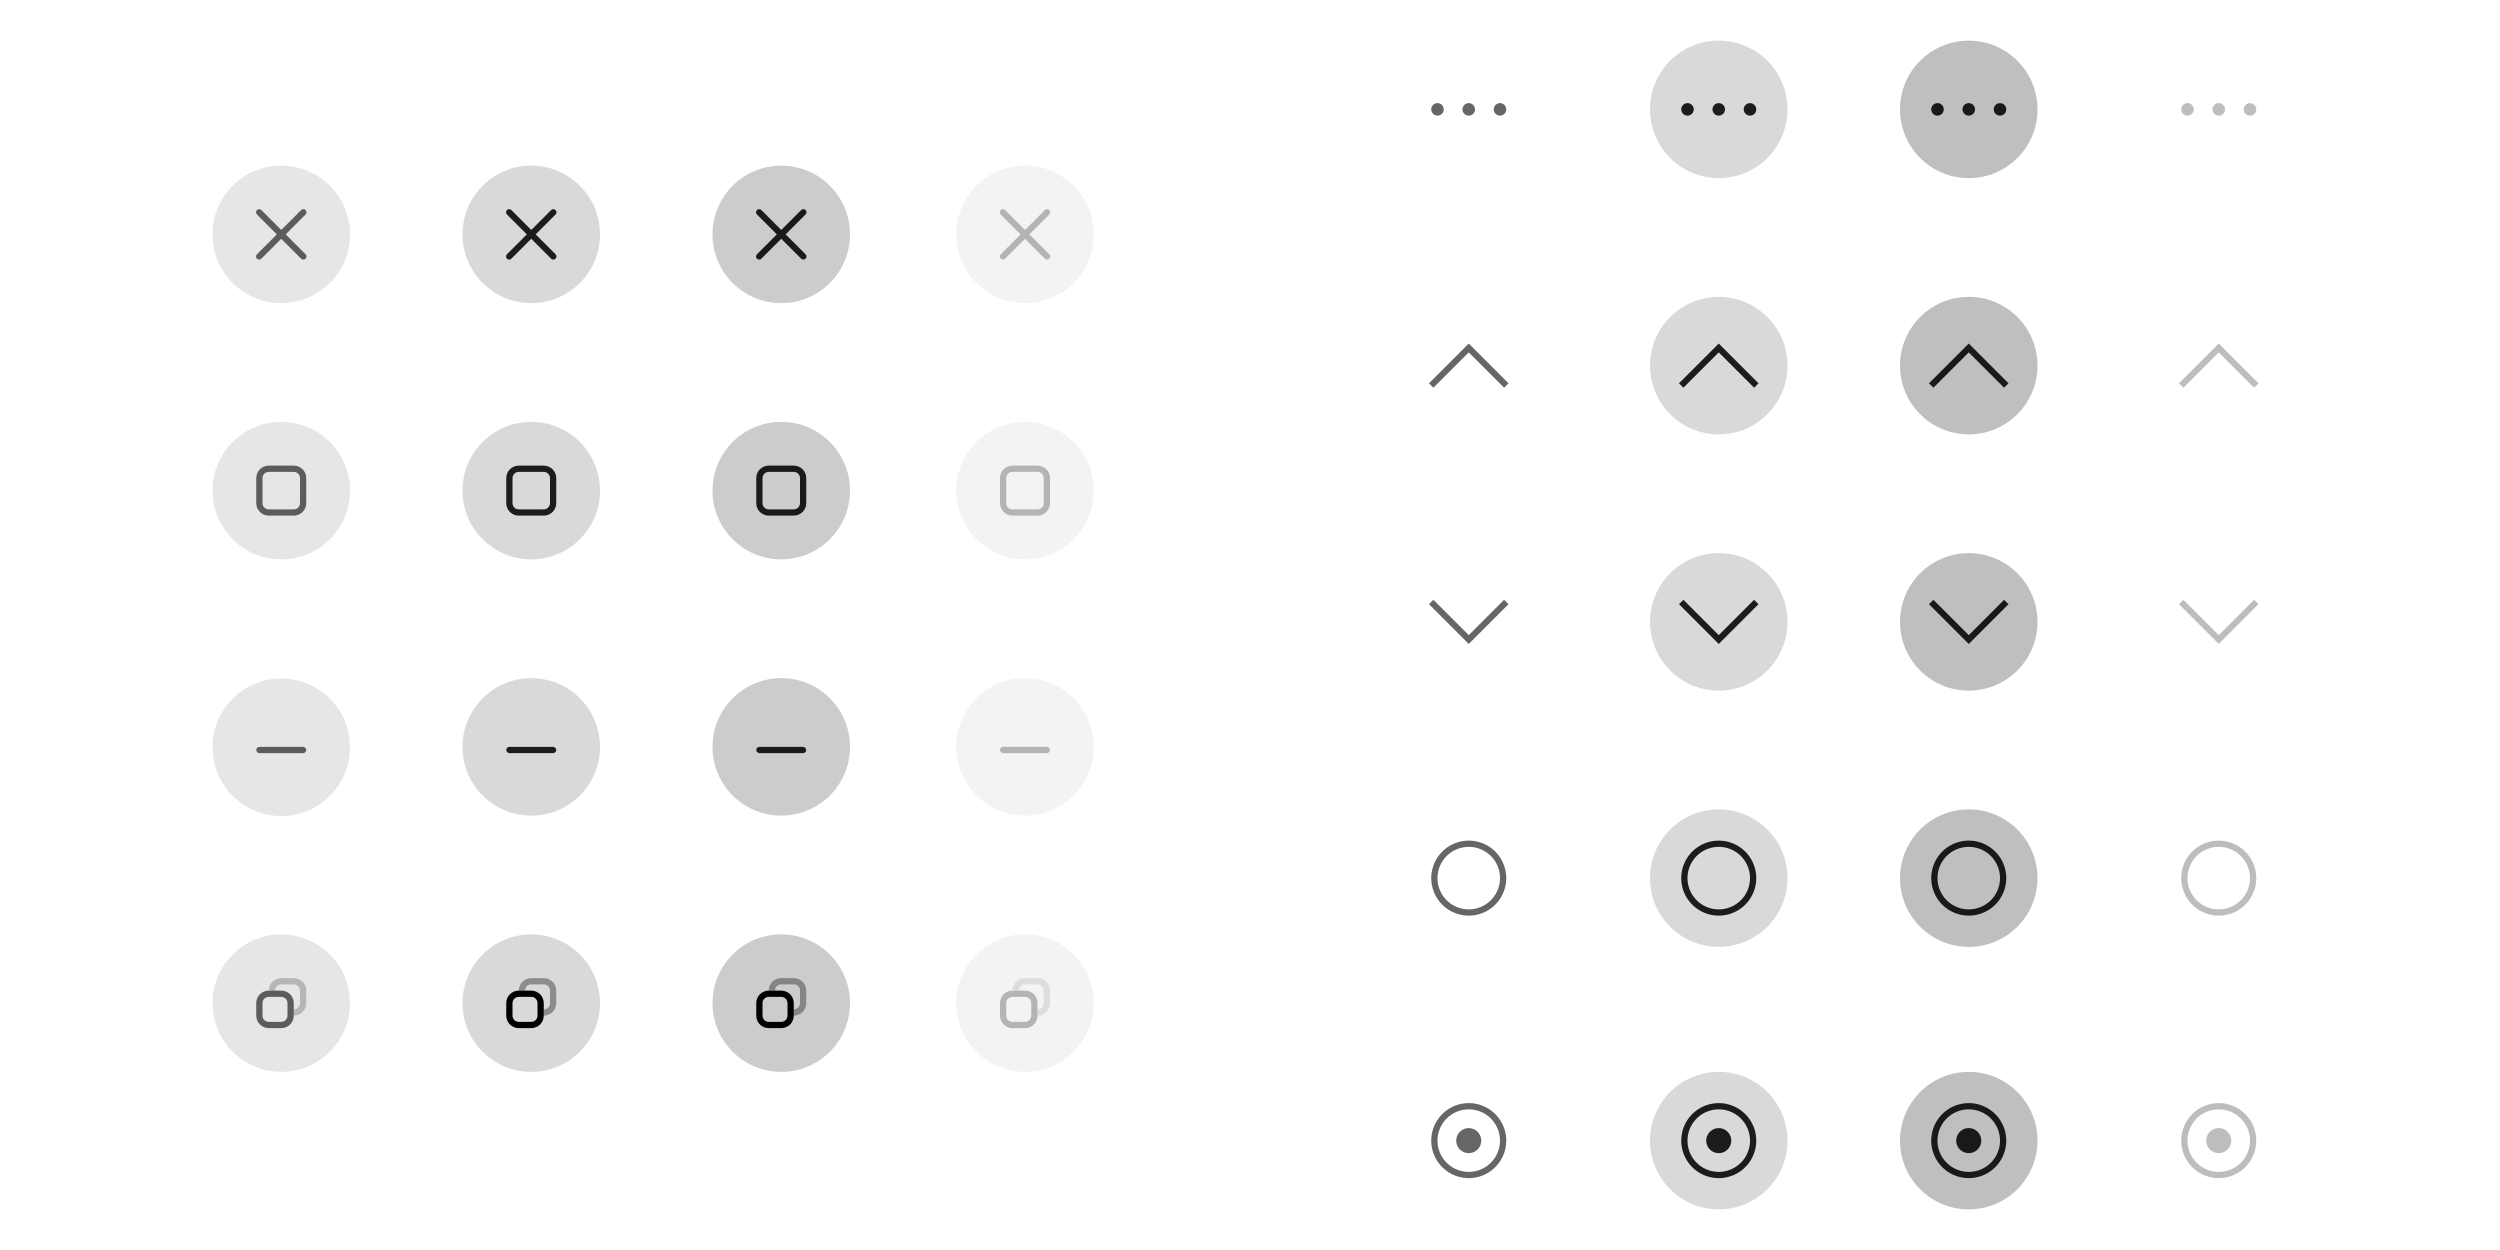 <?xml version="1.0" encoding="UTF-8" standalone="no"?>
<svg
   sodipodi:docname="assets-svg-Light-Normal-xhdpi.svg"
   inkscape:version="1.3.2 (091e20ef0f, 2023-11-25)"
   version="1.1"
   id="svg2"
   viewBox="0 0 800 400"
   height="400"
   width="800"
   xmlns:inkscape="http://www.inkscape.org/namespaces/inkscape"
   xmlns:sodipodi="http://sodipodi.sourceforge.net/DTD/sodipodi-0.dtd"
   xmlns:xlink="http://www.w3.org/1999/xlink"
   xmlns="http://www.w3.org/2000/svg"
   xmlns:svg="http://www.w3.org/2000/svg">
  <defs
     id="defs4" />
  <sodipodi:namedview
     inkscape:document-rotation="0"
     inkscape:window-maximized="1"
     inkscape:window-y="33"
     inkscape:window-x="0"
     inkscape:window-height="1016"
     inkscape:window-width="1920"
     inkscape:guide-bbox="true"
     showguides="true"
     fit-margin-bottom="10"
     fit-margin-right="10"
     fit-margin-left="10"
     fit-margin-top="10"
     inkscape:snap-nodes="true"
     inkscape:object-nodes="true"
     inkscape:snap-intersection-paths="true"
     inkscape:object-paths="true"
     inkscape:snap-bbox-midpoints="false"
     inkscape:snap-bbox-edge-midpoints="true"
     inkscape:bbox-nodes="true"
     inkscape:bbox-paths="true"
     inkscape:snap-bbox="true"
     units="px"
     showgrid="true"
     inkscape:current-layer="svg2"
     inkscape:document-units="px"
     inkscape:cy="381.99996"
     inkscape:cx="558.99995"
     inkscape:zoom="0.50000005"
     inkscape:pageshadow="2"
     inkscape:pageopacity="0"
     borderopacity="1.0"
     bordercolor="#666666"
     pagecolor="#dbdbdb"
     id="base"
     inkscape:pagecheckerboard="0"
     inkscape:showpageshadow="2"
     inkscape:deskcolor="#d1d1d1">
    <inkscape:grid
       originy="-288"
       originx="5"
       id="grid4136"
       type="xygrid"
       spacingy="1"
       spacingx="1"
       units="px"
       visible="true" />
  </sodipodi:namedview>
  <g
     id="close-prelight"
     transform="matrix(2,0,0,2,12,-1129.724)">
    <use
       x="0"
       y="0"
       xlink:href="#headerbar-bg"
       id="use1761"
       transform="translate(40)"
       width="100%"
       height="100%" />
    <circle
       id="circle2545"
       cx="79"
       cy="602.362"
       r="11"
       style="opacity:0.15;fill:#000000" />
    <path
       d="m 75.465,598.327 c -0.128,0 -0.256,0.049 -0.353,0.146 -0.196,0.196 -0.196,0.511 0,0.707 l 3.182,3.182 -3.182,3.182 c -0.196,0.196 -0.196,0.511 0,0.707 0.196,0.196 0.511,0.196 0.707,0 l 3.182,-3.182 3.182,3.182 c 0.196,0.196 0.511,0.196 0.707,0 0.196,-0.196 0.196,-0.511 0,-0.707 l -3.182,-3.182 3.182,-3.182 c 0.196,-0.196 0.196,-0.511 0,-0.707 -0.196,-0.196 -0.511,-0.196 -0.707,0 l -3.182,3.182 -3.182,-3.182 c -0.098,-0.098 -0.226,-0.146 -0.353,-0.146 z"
       style="opacity:0.87;fill:#000000;paint-order:stroke fill markers"
       id="path2869" />
  </g>
  <g
     id="maximize-prelight"
     transform="matrix(2,0,0,2,12,-1129.724)">
    <use
       x="0"
       y="0"
       xlink:href="#headerbar-bg"
       id="use1851"
       transform="translate(40,41)"
       width="100%"
       height="100%" />
    <circle
       id="circle2553"
       cx="79"
       cy="643.362"
       r="11"
       style="opacity:0.15;fill:#000000" />
    <path
       d="m 77,639.362 c -1.108,0 -2,0.892 -2,2 v 4 c 0,1.108 0.892,2 2,2 h 4 c 1.108,0 2,-0.892 2,-2 v -4 c 0,-1.108 -0.892,-2 -2,-2 z m 0,1 h 4 c 0.554,0 1,0.446 1,1 v 4 c 0,0.554 -0.446,1 -1,1 h -4 c -0.554,0 -1,-0.446 -1,-1 v -4 c 0,-0.554 0.446,-1 1,-1 z"
       style="opacity:0.87;fill:#000000;paint-order:stroke fill markers"
       id="path2878" />
  </g>
  <g
     id="hide-prelight"
     transform="matrix(2,0,0,2,12,-1129.724)">
    <use
       x="0"
       y="0"
       xlink:href="#headerbar-bg"
       id="use1859"
       transform="translate(40,82)"
       width="100%"
       height="100%" />
    <circle
       id="circle2561"
       cx="79"
       cy="684.362"
       r="11"
       style="opacity:0.15;fill:#000000" />
    <rect
       x="75"
       y="684.362"
       width="8"
       height="1"
       rx="0.5"
       ry="0.5"
       style="opacity:0.87;fill:#000000;paint-order:stroke fill markers"
       id="rect2887" />
  </g>
  <g
     id="maximize-toggled-prelight"
     transform="matrix(2,0,0,2,12,-1129.724)">
    <use
       x="0"
       y="0"
       xlink:href="#headerbar-bg"
       id="use1867"
       transform="translate(40,123)"
       width="100%"
       height="100%" />
    <circle
       id="circle2569"
       cx="79"
       cy="725.362"
       r="11"
       style="opacity:0.15;fill:#000000" />
    <g
       id="g2908"
       transform="translate(69,717.362)"
       style="fill:#fafafa">
      <path
         d="M 8,6 C 6.892,6 6,6.892 6,8 v 2 c 0,1.108 0.892,2 2,2 h 2 c 1.108,0 2,-0.892 2,-2 V 8 C 12,6.892 11.108,6 10,6 Z m 0,1 h 2 c 0.554,0 1,0.446 1,1 v 2 c 0,0.554 -0.446,1 -1,1 H 8 C 7.446,11 7,10.554 7,10 V 8 C 7,7.446 7.446,7 8,7 Z"
         style="opacity:1;fill:#000000;paint-order:stroke fill markers"
         id="path2896" />
      <path
         d="M 10,4 C 8.892,4 8,4.892 8,6 H 9 C 9,5.446 9.446,5 10,5 h 2 c 0.554,0 1,0.446 1,1 v 2 c 0,0.554 -0.446,1 -1,1 v 1 c 1.108,0 2,-0.892 2,-2 V 6 C 14,4.892 13.108,4 12,4 Z"
         opacity="0.35"
         style="opacity:0.35;fill:#000000;paint-order:stroke fill markers"
         id="path2898" />
    </g>
  </g>
  <g
     id="close-pressed"
     transform="matrix(2,0,0,2,12,-1129.724)">
    <use
       x="0"
       y="0"
       xlink:href="#headerbar-bg"
       id="use1845"
       transform="translate(80)"
       width="100%"
       height="100%" />
    <circle
       id="circle2807"
       cx="119"
       cy="602.362"
       r="11"
       style="opacity:0.2;fill:#000000" />
    <path
       d="m 115.465,598.327 c -0.128,0 -0.256,0.049 -0.353,0.146 -0.196,0.196 -0.196,0.511 0,0.707 l 3.182,3.182 -3.182,3.182 c -0.196,0.196 -0.196,0.511 0,0.707 0.196,0.196 0.511,0.196 0.707,0 l 3.182,-3.182 3.182,3.182 c 0.196,0.196 0.511,0.196 0.707,0 0.196,-0.196 0.196,-0.511 0,-0.707 l -3.182,-3.182 3.182,-3.182 c 0.196,-0.196 0.196,-0.511 0,-0.707 -0.196,-0.196 -0.511,-0.196 -0.707,0 l -3.182,3.182 -3.182,-3.182 c -0.098,-0.098 -0.226,-0.146 -0.353,-0.146 z"
       style="opacity:0.87;fill:#000000;paint-order:stroke fill markers"
       id="path2928" />
  </g>
  <g
     id="maximize-pressed"
     transform="matrix(2,0,0,2,12,-1129.724)">
    <use
       x="0"
       y="0"
       xlink:href="#headerbar-bg"
       id="use1853"
       transform="translate(80,41)"
       width="100%"
       height="100%" />
    <circle
       id="circle2809"
       cx="119"
       cy="643.362"
       r="11"
       style="opacity:0.2;fill:#000000" />
    <path
       d="m 117,639.362 c -1.108,0 -2,0.892 -2,2 v 4 c 0,1.108 0.892,2 2,2 h 4 c 1.108,0 2,-0.892 2,-2 v -4 c 0,-1.108 -0.892,-2 -2,-2 z m 0,1 h 4 c 0.554,0 1,0.446 1,1 v 4 c 0,0.554 -0.446,1 -1,1 h -4 c -0.554,0 -1,-0.446 -1,-1 v -4 c 0,-0.554 0.446,-1 1,-1 z"
       fill="#363636"
       stroke-linecap="round"
       stroke-linejoin="round"
       stroke-width="1.778"
       style="opacity:0.87;fill:#000000;paint-order:stroke fill markers"
       id="path2930" />
  </g>
  <g
     id="hide-pressed"
     transform="matrix(2,0,0,2,12,-1129.724)">
    <use
       x="0"
       y="0"
       xlink:href="#headerbar-bg"
       id="use1861"
       transform="translate(80,82)"
       width="100%"
       height="100%" />
    <circle
       id="circle2811"
       cx="119"
       cy="684.362"
       r="11"
       style="opacity:0.2;fill:#000000" />
    <rect
       x="115"
       y="684.362"
       width="8"
       height="1"
       rx="0.5"
       ry="0.5"
       style="opacity:0.87;fill:#000000;paint-order:stroke fill markers"
       id="rect2932" />
  </g>
  <g
     id="maximize-toggled-pressed"
     transform="matrix(2,0,0,2,12,-1129.724)">
    <use
       x="0"
       y="0"
       xlink:href="#headerbar-bg"
       id="use1869"
       transform="translate(80,123)"
       width="100%"
       height="100%" />
    <circle
       id="circle2813"
       cx="119"
       cy="725.362"
       r="11"
       style="opacity:0.2;fill:#000000" />
    <g
       id="g2938"
       transform="translate(109,717.362)"
       style="fill:#fafafa">
      <path
         d="M 8,6 C 6.892,6 6,6.892 6,8 v 2 c 0,1.108 0.892,2 2,2 h 2 c 1.108,0 2,-0.892 2,-2 V 8 C 12,6.892 11.108,6 10,6 Z m 0,1 h 2 c 0.554,0 1,0.446 1,1 v 2 c 0,0.554 -0.446,1 -1,1 H 8 C 7.446,11 7,10.554 7,10 V 8 C 7,7.446 7.446,7 8,7 Z"
         style="opacity:1;fill:#000000;paint-order:stroke fill markers"
         id="path2934" />
      <path
         d="M 10,4 C 8.892,4 8,4.892 8,6 H 9 C 9,5.446 9.446,5 10,5 h 2 c 0.554,0 1,0.446 1,1 v 2 c 0,0.554 -0.446,1 -1,1 v 1 c 1.108,0 2,-0.892 2,-2 V 6 C 14,4.892 13.108,4 12,4 Z"
         opacity="0.35"
         style="opacity:0.35;fill:#000000;paint-order:stroke fill markers"
         id="path2936" />
    </g>
  </g>
  <g
     id="stick-active"
     transform="matrix(2,0,0,2,12,-1129.724)">
    <use
       x="0"
       y="0"
       xlink:href="#headerbar-bg"
       id="use1897"
       transform="translate(190,103)"
       width="100%"
       height="100%" />
    <path
       d="m 229,699.362 a 6,6 0 0 0 -6,6 6,6 0 0 0 6,6 6,6 0 0 0 6,-6 6,6 0 0 0 -6,-6 z m 0,1 a 5,5 0 0 1 5,5 5,5 0 0 1 -5,5 5,5 0 0 1 -5,-5 5,5 0 0 1 5,-5 z"
       fill="#fafafa"
       opacity="0.75"
       id="path66"
       style="opacity:0.6;fill:#000000" />
  </g>
  <g
     id="shade-active"
     transform="matrix(2,0,0,2,12,-1129.724)">
    <use
       x="0"
       y="0"
       xlink:href="#headerbar-bg"
       id="use1881"
       transform="translate(190,21)"
       width="100%"
       height="100%" />
    <path
       d="m 229,619.827 -6.363,6.363 0.707,0.707 5.656,-5.656 5.656,5.656 0.707,-0.707 -5.656,-5.656 z"
       fill="#fafafa"
       opacity="0.75"
       stroke-linecap="round"
       stroke-linejoin="round"
       stroke-miterlimit="2"
       stroke-width="2"
       id="path199"
       style="opacity:0.6;fill:#000000" />
  </g>
  <g
     id="shade-toggled-active"
     transform="matrix(2,0,0,2,12,-1129.724)">
    <use
       x="0"
       y="0"
       xlink:href="#headerbar-bg"
       id="use1889"
       transform="translate(190,62)"
       width="100%"
       height="100%" />
    <path
       d="m 229,667.897 -6.363,-6.363 0.707,-0.707 5.656,5.656 5.656,-5.656 0.707,0.707 -5.656,5.656 z"
       fill="#fafafa"
       opacity="0.75"
       stroke-linecap="round"
       stroke-linejoin="round"
       stroke-miterlimit="2"
       stroke-width="2"
       id="path231"
       style="opacity:0.6;fill:#000000" />
  </g>
  <g
     id="stick-toggled-active"
     transform="matrix(2,0,0,2,12,-1129.724)">
    <use
       x="0"
       y="0"
       xlink:href="#headerbar-bg"
       id="use1905"
       transform="translate(190,145)"
       width="100%"
       height="100%" />
    <path
       id="circle263"
       d="m 229,741.362 a 6,6 0 0 0 -6,6 6,6 0 0 0 6,6 6,6 0 0 0 6,-6 6,6 0 0 0 -6,-6 z m 0,1 a 5,5 0 0 1 5,5 5,5 0 0 1 -5,5 5,5 0 0 1 -5,-5 5,5 0 0 1 5,-5 z m 0,3 a 2,2 0 0 0 -2,2 2,2 0 0 0 2,2 2,2 0 0 0 2,-2 2,2 0 0 0 -2,-2 z"
       style="opacity:0.6;fill:#000000" />
  </g>
  <g
     id="menu-active"
     transform="matrix(2,0,0,2,12,-1129.724)">
    <use
       x="0"
       y="0"
       xlink:href="#headerbar-bg"
       id="use1873"
       transform="translate(190,-20)"
       width="100%"
       height="100%" />
    <path
       id="circle336"
       d="m 224,581.362 a 1,1 0 0 0 -1,1 1,1 0 0 0 1,1 1,1 0 0 0 1,-1 1,1 0 0 0 -1,-1 z m 5,0 a 1,1 0 0 0 -1,1 1,1 0 0 0 1,1 1,1 0 0 0 1,-1 1,1 0 0 0 -1,-1 z m 5,0 a 1,1 0 0 0 -1,1 1,1 0 0 0 1,1 1,1 0 0 0 1,-1 1,1 0 0 0 -1,-1 z"
       style="opacity:0.6;fill:#000000" />
  </g>
  <g
     id="stick-prelight"
     transform="matrix(2,0,0,2,12,-1129.724)">
    <use
       x="0"
       y="0"
       xlink:href="#headerbar-bg"
       id="use1899"
       transform="translate(230,103)"
       width="100%"
       height="100%" />
    <circle
       style="opacity:0.15;fill:#000000;fill-opacity:1;stroke-width:11;stroke-linecap:round;stroke-linejoin:round;paint-order:stroke fill markers"
       id="circle3362"
       cx="269"
       cy="705.362"
       r="11" />
    <path
       d="m 269,699.362 a 6,6 0 0 0 -6,6 6,6 0 0 0 6,6 6,6 0 0 0 6,-6 6,6 0 0 0 -6,-6 z m 0,1 a 5,5 0 0 1 5,5 5,5 0 0 1 -5,5 5,5 0 0 1 -5,-5 5,5 0 0 1 5,-5 z"
       fill="#fafafa"
       opacity="0.75"
       id="path3412"
       style="opacity:0.87;fill:#000000" />
  </g>
  <g
     id="shade-prelight"
     transform="matrix(2,0,0,2,12,-1129.724)">
    <use
       x="0"
       y="0"
       xlink:href="#headerbar-bg"
       id="use1883"
       transform="translate(230,21)"
       width="100%"
       height="100%" />
    <circle
       style="opacity:0.15;fill:#000000;fill-opacity:1;stroke-width:11;stroke-linecap:round;stroke-linejoin:round;paint-order:stroke fill markers"
       id="circle3358"
       cx="269"
       cy="623.362"
       r="11" />
    <path
       d="m 269,619.827 -6.363,6.363 0.707,0.707 5.656,-5.656 5.656,5.656 0.707,-0.707 -5.656,-5.656 z"
       fill="#fafafa"
       opacity="0.75"
       stroke-linecap="round"
       stroke-linejoin="round"
       stroke-miterlimit="2"
       stroke-width="2"
       id="path3414"
       style="opacity:0.87;fill:#000000" />
  </g>
  <g
     id="shade-toggled-prelight"
     transform="matrix(2,0,0,2,12,-1129.724)">
    <use
       x="0"
       y="0"
       xlink:href="#headerbar-bg"
       id="use1891"
       transform="translate(230,62)"
       width="100%"
       height="100%" />
    <circle
       style="opacity:0.15;fill:#000000;fill-opacity:1;stroke-width:11;stroke-linecap:round;stroke-linejoin:round;paint-order:stroke fill markers"
       id="circle3360"
       cx="269"
       cy="664.362"
       r="11" />
    <path
       d="m 269,667.897 -6.363,-6.363 0.707,-0.707 5.656,5.656 5.656,-5.656 0.707,0.707 -5.656,5.656 z"
       fill="#fafafa"
       opacity="0.75"
       stroke-linecap="round"
       stroke-linejoin="round"
       stroke-miterlimit="2"
       stroke-width="2"
       id="path3416"
       style="opacity:0.87;fill:#000000" />
  </g>
  <g
     id="stick-toggled-prelight"
     transform="matrix(2,0,0,2,12,-1129.724)">
    <use
       x="0"
       y="0"
       xlink:href="#headerbar-bg"
       id="use1907"
       transform="translate(230,145)"
       width="100%"
       height="100%" />
    <circle
       style="opacity:0.15;fill:#000000;fill-opacity:1;stroke-width:11;stroke-linecap:round;stroke-linejoin:round;paint-order:stroke fill markers"
       id="circle3364"
       cx="269"
       cy="747.362"
       r="11" />
    <path
       id="path3418"
       d="m 269,741.362 a 6,6 0 0 0 -6,6 6,6 0 0 0 6,6 6,6 0 0 0 6,-6 6,6 0 0 0 -6,-6 z m 0,1 a 5,5 0 0 1 5,5 5,5 0 0 1 -5,5 5,5 0 0 1 -5,-5 5,5 0 0 1 5,-5 z m 0,3 a 2,2 0 0 0 -2,2 2,2 0 0 0 2,2 2,2 0 0 0 2,-2 2,2 0 0 0 -2,-2 z"
       style="opacity:0.87;fill:#000000" />
  </g>
  <g
     id="menu-prelight"
     transform="matrix(2,0,0,2,12,-1129.724)">
    <use
       x="0"
       y="0"
       xlink:href="#headerbar-bg"
       id="use1875"
       transform="translate(230,-20)"
       width="100%"
       height="100%" />
    <circle
       style="opacity:0.15;fill:#000000;fill-opacity:1;stroke-width:11;stroke-linecap:round;stroke-linejoin:round;paint-order:stroke fill markers"
       id="circle3356"
       cx="269"
       cy="582.362"
       r="11" />
    <path
       id="path3420"
       d="m 264,581.362 a 1,1 0 0 0 -1,1 1,1 0 0 0 1,1 1,1 0 0 0 1,-1 1,1 0 0 0 -1,-1 z m 5,0 a 1,1 0 0 0 -1,1 1,1 0 0 0 1,1 1,1 0 0 0 1,-1 1,1 0 0 0 -1,-1 z m 5,0 a 1,1 0 0 0 -1,1 1,1 0 0 0 1,1 1,1 0 0 0 1,-1 1,1 0 0 0 -1,-1 z"
       style="opacity:0.87;fill:#000000" />
  </g>
  <g
     id="stick-pressed"
     transform="matrix(2,0,0,2,12,-1129.724)">
    <use
       x="0"
       y="0"
       xlink:href="#headerbar-bg"
       id="use1901"
       transform="translate(270,103)"
       width="100%"
       height="100%" />
    <circle
       style="opacity:0.25;fill:#000000;fill-opacity:1;stroke-width:11;stroke-linecap:round;stroke-linejoin:round;paint-order:stroke fill markers"
       id="circle3390"
       cx="309"
       cy="705.362"
       r="11" />
    <path
       d="m 309,699.362 a 6,6 0 0 0 -6,6 6,6 0 0 0 6,6 6,6 0 0 0 6,-6 6,6 0 0 0 -6,-6 z m 0,1 a 5,5 0 0 1 5,5 5,5 0 0 1 -5,5 5,5 0 0 1 -5,-5 5,5 0 0 1 5,-5 z"
       fill="#fafafa"
       opacity="0.75"
       id="path3422"
       style="opacity:0.87;fill:#000000" />
  </g>
  <g
     id="shade-pressed"
     transform="matrix(2,0,0,2,12,-1129.724)">
    <use
       x="0"
       y="0"
       xlink:href="#headerbar-bg"
       id="use1885"
       transform="translate(270,21)"
       width="100%"
       height="100%" />
    <circle
       style="opacity:0.25;fill:#000000;fill-opacity:1;stroke-width:11;stroke-linecap:round;stroke-linejoin:round;paint-order:stroke fill markers"
       id="circle3386"
       cx="309"
       cy="623.362"
       r="11" />
    <path
       d="m 309,619.827 -6.363,6.363 0.707,0.707 5.656,-5.656 5.656,5.656 0.707,-0.707 -5.656,-5.656 z"
       fill="#fafafa"
       opacity="0.75"
       stroke-linecap="round"
       stroke-linejoin="round"
       stroke-miterlimit="2"
       stroke-width="2"
       id="path3424"
       style="opacity:0.87;fill:#000000" />
  </g>
  <g
     id="shade-toggled-pressed"
     transform="matrix(2,0,0,2,12,-1129.724)">
    <use
       x="0"
       y="0"
       xlink:href="#headerbar-bg"
       id="use1893"
       transform="translate(270,62)"
       width="100%"
       height="100%" />
    <circle
       style="opacity:0.25;fill:#000000;fill-opacity:1;stroke-width:11;stroke-linecap:round;stroke-linejoin:round;paint-order:stroke fill markers"
       id="circle3388"
       cx="309"
       cy="664.362"
       r="11" />
    <path
       d="m 309,667.897 -6.363,-6.363 0.707,-0.707 5.656,5.656 5.656,-5.656 0.707,0.707 -5.656,5.656 z"
       fill="#fafafa"
       opacity="0.75"
       stroke-linecap="round"
       stroke-linejoin="round"
       stroke-miterlimit="2"
       stroke-width="2"
       id="path3426"
       style="opacity:0.87;fill:#000000" />
  </g>
  <g
     id="stick-toggled-pressed"
     transform="matrix(2,0,0,2,12,-1129.724)">
    <use
       x="0"
       y="0"
       xlink:href="#headerbar-bg"
       id="use1909"
       transform="translate(270,145)"
       width="100%"
       height="100%" />
    <circle
       style="opacity:0.25;fill:#000000;fill-opacity:1;stroke-width:11;stroke-linecap:round;stroke-linejoin:round;paint-order:stroke fill markers"
       id="circle3392"
       cx="309"
       cy="747.362"
       r="11" />
    <path
       id="path3428"
       d="m 309,741.362 a 6,6 0 0 0 -6,6 6,6 0 0 0 6,6 6,6 0 0 0 6,-6 6,6 0 0 0 -6,-6 z m 0,1 a 5,5 0 0 1 5,5 5,5 0 0 1 -5,5 5,5 0 0 1 -5,-5 5,5 0 0 1 5,-5 z m 0,3 a 2,2 0 0 0 -2,2 2,2 0 0 0 2,2 2,2 0 0 0 2,-2 2,2 0 0 0 -2,-2 z"
       style="opacity:0.87;fill:#000000" />
  </g>
  <g
     id="menu-pressed"
     transform="matrix(2,0,0,2,12,-1129.724)">
    <use
       x="0"
       y="0"
       xlink:href="#headerbar-bg"
       id="use1877"
       transform="translate(270,-20)"
       width="100%"
       height="100%" />
    <circle
       style="opacity:0.25;fill:#000000;fill-opacity:1;stroke-width:11;stroke-linecap:round;stroke-linejoin:round;paint-order:stroke fill markers"
       id="circle3384"
       cx="309"
       cy="582.362"
       r="11" />
    <path
       id="path3430"
       d="m 304,581.362 a 1,1 0 0 0 -1,1 1,1 0 0 0 1,1 1,1 0 0 0 1,-1 1,1 0 0 0 -1,-1 z m 5,0 a 1,1 0 0 0 -1,1 1,1 0 0 0 1,1 1,1 0 0 0 1,-1 1,1 0 0 0 -1,-1 z m 5,0 a 1,1 0 0 0 -1,1 1,1 0 0 0 1,1 1,1 0 0 0 1,-1 1,1 0 0 0 -1,-1 z"
       style="opacity:0.87;fill:#000000" />
  </g>
  <g
     id="stick-inactive"
     transform="matrix(2,0,0,2,12,-1129.724)">
    <use
       x="0"
       y="0"
       xlink:href="#header-inactive-bg"
       id="use7"
       transform="translate(230,103)" />
    <path
       d="m 349,699.362 a 6,6 0 0 0 -6,6 6,6 0 0 0 6,6 6,6 0 0 0 6,-6 6,6 0 0 0 -6,-6 z m 0,1 a 5,5 0 0 1 5,5 5,5 0 0 1 -5,5 5,5 0 0 1 -5,-5 5,5 0 0 1 5,-5 z"
       fill="#fafafa"
       opacity="0.75"
       id="path3432"
       style="opacity:0.26;fill:#000000" />
  </g>
  <g
     id="shade-inactive"
     transform="matrix(2,0,0,2,12,-1129.724)">
    <use
       x="0"
       y="0"
       xlink:href="#header-inactive-bg"
       id="use5"
       transform="translate(230,21)" />
    <path
       d="m 349,619.827 -6.363,6.363 0.707,0.707 5.656,-5.656 5.656,5.656 0.707,-0.707 -5.656,-5.656 z"
       fill="#fafafa"
       opacity="0.75"
       stroke-linecap="round"
       stroke-linejoin="round"
       stroke-miterlimit="2"
       stroke-width="2"
       id="path3434"
       style="opacity:0.26;fill:#000000" />
  </g>
  <g
     id="shade-toggled-inactive"
     transform="matrix(2,0,0,2,12,-1129.724)">
    <use
       x="0"
       y="0"
       xlink:href="#header-inactive-bg"
       id="use6"
       transform="translate(230,62)" />
    <path
       d="m 349,667.897 -6.363,-6.363 0.707,-0.707 5.656,5.656 5.656,-5.656 0.707,0.707 -5.656,5.656 z"
       fill="#fafafa"
       opacity="0.75"
       stroke-linecap="round"
       stroke-linejoin="round"
       stroke-miterlimit="2"
       stroke-width="2"
       id="path3436"
       style="opacity:0.26;fill:#000000" />
  </g>
  <g
     id="stick-toggled-inactive"
     transform="matrix(2,0,0,2,12,-1129.724)">
    <use
       x="0"
       y="0"
       xlink:href="#header-inactive-bg"
       id="use8"
       transform="translate(230,145)" />
    <path
       id="path3438"
       d="m 349,741.362 a 6,6 0 0 0 -6,6 6,6 0 0 0 6,6 6,6 0 0 0 6,-6 6,6 0 0 0 -6,-6 z m 0,1 a 5,5 0 0 1 5,5 5,5 0 0 1 -5,5 5,5 0 0 1 -5,-5 5,5 0 0 1 5,-5 z m 0,3 a 2,2 0 0 0 -2,2 2,2 0 0 0 2,2 2,2 0 0 0 2,-2 2,2 0 0 0 -2,-2 z"
       style="opacity:0.26;fill:#000000" />
  </g>
  <g
     id="menu-inactive"
     transform="matrix(2,0,0,2,12,-1129.724)">
    <use
       x="0"
       y="0"
       xlink:href="#header-inactive-bg"
       id="use4"
       transform="translate(230,-20)" />
    <path
       id="path3440"
       d="m 344,581.362 a 1,1 0 0 0 -1,1 1,1 0 0 0 1,1 1,1 0 0 0 1,-1 1,1 0 0 0 -1,-1 z m 5,0 a 1,1 0 0 0 -1,1 1,1 0 0 0 1,1 1,1 0 0 0 1,-1 1,1 0 0 0 -1,-1 z m 5,0 a 1,1 0 0 0 -1,1 1,1 0 0 0 1,1 1,1 0 0 0 1,-1 1,1 0 0 0 -1,-1 z"
       style="opacity:0.26;fill:#000000" />
  </g>
  <g
     id="close-active"
     transform="matrix(2,0,0,2,12,-1129.724)">
    <g
       id="headerbar-bg">
      <rect
         y="585.362"
         x="21"
         height="34"
         width="36"
         id="rect1683"
         style="fill:none" />
    </g>
    <circle
       id="path2409"
       cx="39"
       cy="602.362"
       r="11"
       style="opacity:0.1;fill:#000000" />
    <path
       d="m 35.465,598.327 c -0.128,0 -0.256,0.049 -0.353,0.146 -0.196,0.196 -0.196,0.511 0,0.707 l 3.182,3.182 -3.182,3.182 c -0.196,0.196 -0.196,0.511 0,0.707 0.196,0.196 0.511,0.196 0.707,0 l 3.182,-3.182 3.182,3.182 c 0.196,0.196 0.511,0.196 0.707,0 0.196,-0.196 0.196,-0.511 0,-0.707 l -3.182,-3.182 3.182,-3.182 c 0.196,-0.196 0.196,-0.511 0,-0.707 -0.196,-0.196 -0.511,-0.196 -0.707,0 l -3.182,3.182 -3.182,-3.182 c -0.098,-0.098 -0.226,-0.146 -0.353,-0.146 z"
       style="opacity:0.6;fill:#000000;paint-order:stroke fill markers"
       id="path2102" />
  </g>
  <g
     id="maximize-active"
     transform="matrix(2,0,0,2,12,-1129.724)">
    <use
       x="0"
       y="0"
       xlink:href="#headerbar-bg"
       id="use1849"
       transform="translate(0,41)"
       width="100%"
       height="100%" />
    <circle
       id="circle2551"
       cx="39"
       cy="643.362"
       r="11"
       style="opacity:0.1;fill:#000000" />
    <path
       d="m 37,639.362 c -1.108,0 -2,0.892 -2,2 v 4 c 0,1.108 0.892,2 2,2 h 4 c 1.108,0 2,-0.892 2,-2 v -4 c 0,-1.108 -0.892,-2 -2,-2 z m 0,1 h 4 c 0.554,0 1,0.446 1,1 v 4 c 0,0.554 -0.446,1 -1,1 h -4 c -0.554,0 -1,-0.446 -1,-1 v -4 c 0,-0.554 0.446,-1 1,-1 z"
       style="opacity:0.6;fill:#000000;paint-order:stroke fill markers"
       id="path2110" />
  </g>
  <g
     id="hide-active"
     transform="matrix(2,0,0,2,12,-1129.724)">
    <use
       x="0"
       y="0"
       xlink:href="#headerbar-bg"
       id="use1857"
       transform="translate(0,82)"
       width="100%"
       height="100%" />
    <circle
       id="circle2559"
       cx="39"
       cy="684.425"
       r="11"
       style="opacity:0.1;fill:#000000" />
    <rect
       x="35"
       y="684.362"
       width="8"
       height="1"
       rx="0.5"
       ry="0.5"
       style="opacity:0.6;fill:#000000;paint-order:stroke fill markers"
       id="rect2118" />
  </g>
  <g
     id="maximize-toggled-active"
     transform="matrix(2,0,0,2,12,-1129.724)">
    <use
       x="0"
       y="0"
       xlink:href="#headerbar-bg"
       id="use1865"
       transform="translate(0,123)"
       width="100%"
       height="100%" />
    <circle
       id="circle2567"
       cx="39"
       cy="725.362"
       r="11"
       style="opacity:0.1;fill:#000000" />
    <g
       id="g2283"
       style="opacity:0.6"
       transform="translate(63.25)">
      <path
         d="m -26.25,723.362 c -1.108,0 -2,0.892 -2,2 v 2 c 0,1.108 0.892,2 2,2 h 2 c 1.108,0 2,-0.892 2,-2 v -2 c 0,-1.108 -0.892,-2 -2,-2 z m 0,1 h 2 c 0.554,0 1,0.446 1,1 v 2 c 0,0.554 -0.446,1 -1,1 h -2 c -0.554,0 -1,-0.446 -1,-1 v -2 c 0,-0.554 0.446,-1 1,-1 z"
         style="opacity:1;fill:#000000;paint-order:stroke fill markers"
         id="path2126" />
      <path
         d="m -24.25,721.362 c -1.108,0 -2,0.892 -2,2 h 1 c 0,-0.554 0.446,-1 1,-1 h 2 c 0.554,0 1,0.446 1,1 v 2 c 0,0.554 -0.446,1 -1,1 v 1 c 1.108,0 2,-0.892 2,-2 v -2 c 0,-1.108 -0.892,-2 -2,-2 z"
         opacity="0.35"
         style="opacity:0.35;fill:#000000;paint-order:stroke fill markers"
         id="path2128" />
    </g>
  </g>
  <g
     id="close-inactive"
     transform="matrix(2,0,0,2,90,-1129.724)">
    <rect
       y="585.362"
       x="101"
       height="34"
       width="36"
       id="header-inactive-bg"
       style="fill:none" />
    <circle
       id="circle2856"
       cx="119"
       cy="602.362"
       r="11"
       style="opacity:0.05;fill:#000000" />
    <path
       d="m 115.465,598.327 c -0.128,0 -0.256,0.049 -0.353,0.146 -0.196,0.196 -0.196,0.511 0,0.707 l 3.182,3.182 -3.182,3.182 c -0.196,0.196 -0.196,0.511 0,0.707 0.196,0.196 0.511,0.196 0.707,0 l 3.182,-3.182 3.182,3.182 c 0.196,0.196 0.511,0.196 0.707,0 0.196,-0.196 0.196,-0.511 0,-0.707 l -3.182,-3.182 3.182,-3.182 c 0.196,-0.196 0.196,-0.511 0,-0.707 -0.196,-0.196 -0.511,-0.196 -0.707,0 l -3.182,3.182 -3.182,-3.182 c -0.098,-0.098 -0.226,-0.146 -0.353,-0.146 z"
       style="opacity:0.26;fill:#000000;paint-order:stroke fill markers"
       id="path2858" />
  </g>
  <g
     id="maximize-inactive"
     transform="matrix(2,0,0,2,90,-1129.724)">
    <use
       x="0"
       y="0"
       xlink:href="#header-inactive-bg"
       id="use1"
       transform="translate(0,41)" />
    <circle
       id="circle2864"
       cx="119"
       cy="643.362"
       r="11"
       style="opacity:0.05;fill:#000000" />
    <path
       d="m 117,639.362 c -1.108,0 -2,0.892 -2,2 v 4 c 0,1.108 0.892,2 2,2 h 4 c 1.108,0 2,-0.892 2,-2 v -4 c 0,-1.108 -0.892,-2 -2,-2 z m 0,1 h 4 c 0.554,0 1,0.446 1,1 v 4 c 0,0.554 -0.446,1 -1,1 h -4 c -0.554,0 -1,-0.446 -1,-1 v -4 c 0,-0.554 0.446,-1 1,-1 z"
       fill="#363636"
       stroke-linecap="round"
       stroke-linejoin="round"
       stroke-width="1.778"
       style="opacity:0.26;fill:#000000;paint-order:stroke fill markers"
       id="path2866" />
  </g>
  <g
     id="hide-inactive"
     transform="matrix(2,0,0,2,90,-1129.724)">
    <use
       x="0"
       y="0"
       xlink:href="#header-inactive-bg"
       id="use2"
       transform="translate(0,82)" />
    <circle
       id="circle2872"
       cx="119"
       cy="684.362"
       r="11"
       style="opacity:0.05;fill:#000000" />
    <rect
       x="115"
       y="684.362"
       width="8"
       height="1"
       rx="0.5"
       ry="0.5"
       style="opacity:0.26;fill:#000000;paint-order:stroke fill markers"
       id="rect2874" />
  </g>
  <g
     id="maximize-toggled-inactive"
     transform="matrix(2,0,0,2,90,-1129.724)">
    <use
       x="0"
       y="0"
       xlink:href="#header-inactive-bg"
       id="use3"
       transform="translate(0,123)" />
    <circle
       id="circle2880"
       cx="119"
       cy="725.362"
       r="11"
       style="opacity:0.05;fill:#000000" />
    <g
       id="g2886"
       transform="translate(109,717.362)"
       style="opacity:0.26;fill:#fafafa">
      <path
         d="M 8,6 C 6.892,6 6,6.892 6,8 v 2 c 0,1.108 0.892,2 2,2 h 2 c 1.108,0 2,-0.892 2,-2 V 8 C 12,6.892 11.108,6 10,6 Z m 0,1 h 2 c 0.554,0 1,0.446 1,1 v 2 c 0,0.554 -0.446,1 -1,1 H 8 C 7.446,11 7,10.554 7,10 V 8 C 7,7.446 7.446,7 8,7 Z"
         style="opacity:1;fill:#000000;paint-order:stroke fill markers"
         id="path2882" />
      <path
         d="M 10,4 C 8.892,4 8,4.892 8,6 H 9 C 9,5.446 9.446,5 10,5 h 2 c 0.554,0 1,0.446 1,1 v 2 c 0,0.554 -0.446,1 -1,1 v 1 c 1.108,0 2,-0.892 2,-2 V 6 C 14,4.892 13.108,4 12,4 Z"
         opacity="0.35"
         style="opacity:0.35;fill:#000000;paint-order:stroke fill markers"
         id="path2884" />
    </g>
  </g>
</svg>
